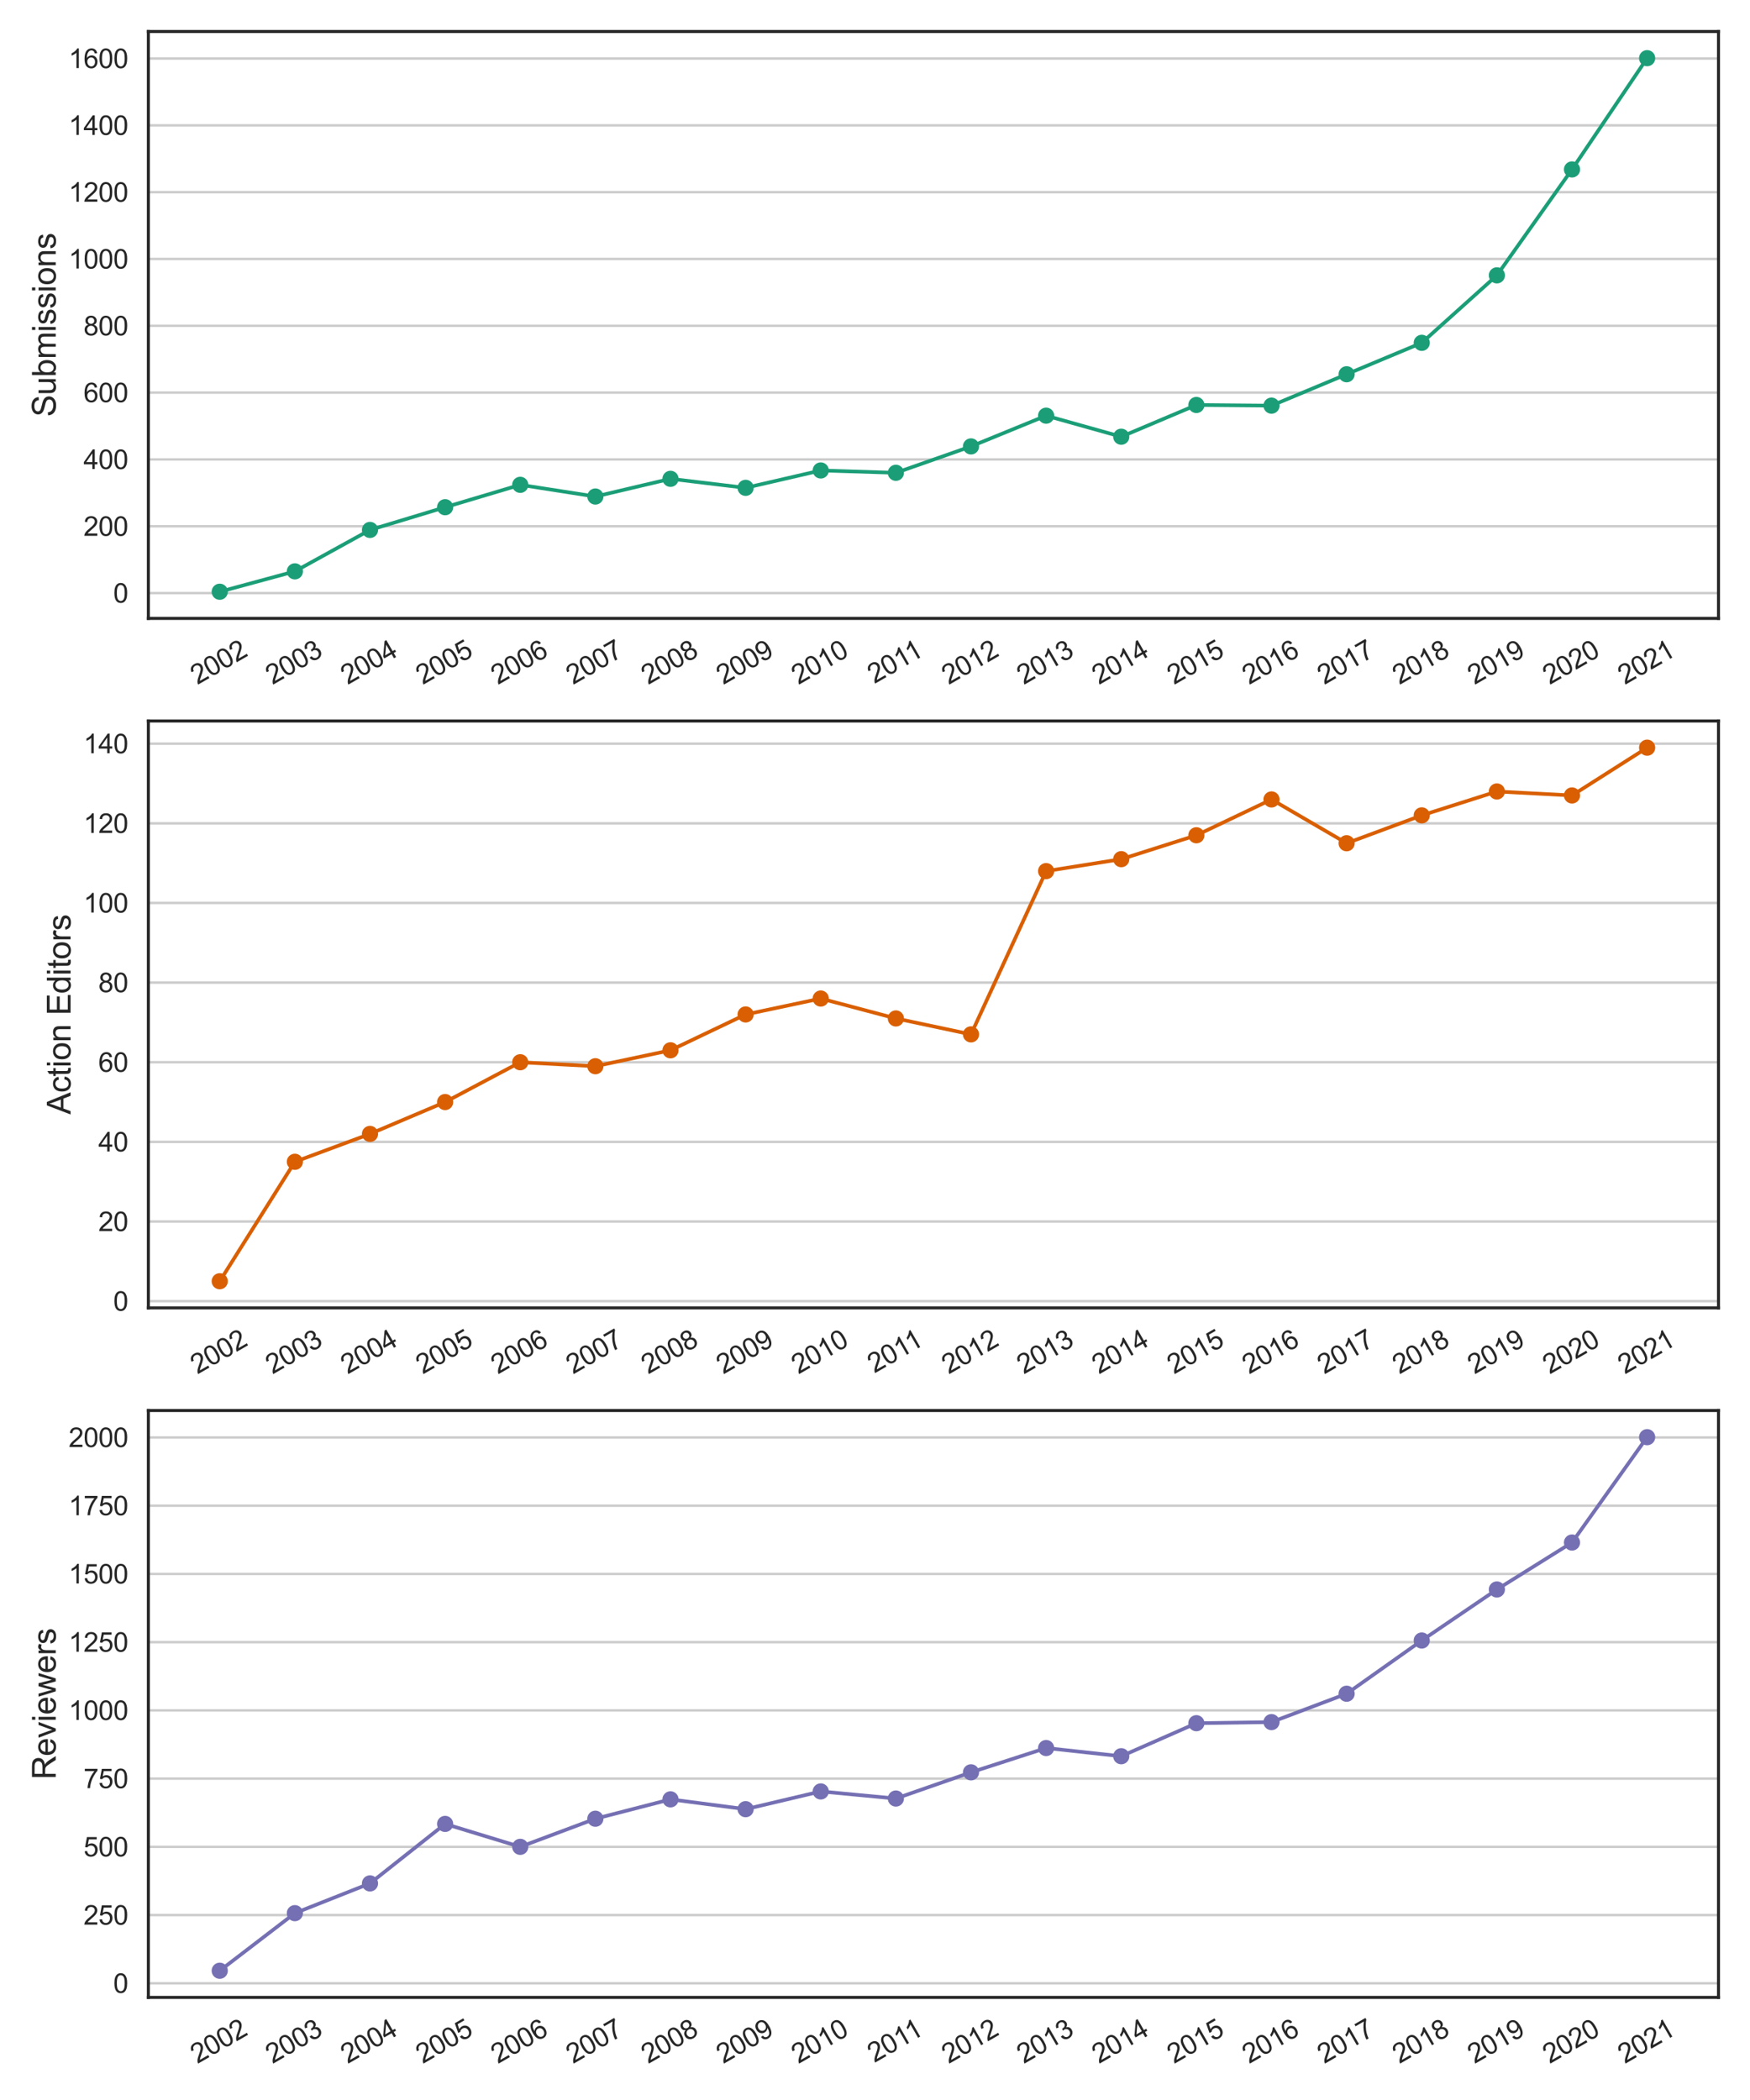 <?xml version="1.0" encoding="utf-8" standalone="no"?>
<!DOCTYPE svg PUBLIC "-//W3C//DTD SVG 1.1//EN"
  "http://www.w3.org/Graphics/SVG/1.1/DTD/svg11.dtd">
<svg height="1296pt" version="1.1" viewBox="0 0 1080 1296" width="1080pt" xmlns="http://www.w3.org/2000/svg" xmlns:xlink="http://www.w3.org/1999/xlink">
 <defs>
  <style type="text/css">*{stroke-linecap:butt;stroke-linejoin:round;}</style>
 </defs>
 <g id="figure_1">
  <g id="patch_1">
   <path d="M 0 1296 
L 1080 1296 
L 1080 0 
L 0 0 
z
" style="fill:#ffffff;"/>
  </g>
  <g id="axes_1">
   <g id="patch_2">
    <path d="M 91.565 381.655 
L 1060.56 381.655 
L 1060.56 19.44 
L 91.565 19.44 
z
" style="fill:#ffffff;"/>
   </g>
   <g id="matplotlib.axis_1">
    <g id="xtick_1">
     <g id="text_1">
      <!-- 2002 -->
      <g style="fill:#262626;" transform="translate(121.85 422.734)rotate(-30)scale(0.165 -0.165)">
       <defs>
        <path d="M 3222 541 
L 3222 0 
L 194 0 
Q 188 203 259 391 
Q 375 700 629 1000 
Q 884 1300 1366 1694 
Q 2113 2306 2375 2664 
Q 2638 3022 2638 3341 
Q 2638 3675 2398 3904 
Q 2159 4134 1775 4134 
Q 1369 4134 1125 3890 
Q 881 3647 878 3216 
L 300 3275 
Q 359 3922 746 4261 
Q 1134 4600 1788 4600 
Q 2447 4600 2831 4234 
Q 3216 3869 3216 3328 
Q 3216 3053 3103 2787 
Q 2991 2522 2730 2228 
Q 2469 1934 1863 1422 
Q 1356 997 1212 845 
Q 1069 694 975 541 
L 3222 541 
z
" id="ArialMT-32" transform="scale(0.016)"/>
        <path d="M 266 2259 
Q 266 3072 433 3567 
Q 600 4063 929 4331 
Q 1259 4600 1759 4600 
Q 2128 4600 2406 4451 
Q 2684 4303 2865 4023 
Q 3047 3744 3150 3342 
Q 3253 2941 3253 2259 
Q 3253 1453 3087 958 
Q 2922 463 2592 192 
Q 2263 -78 1759 -78 
Q 1097 -78 719 397 
Q 266 969 266 2259 
z
M 844 2259 
Q 844 1131 1108 757 
Q 1372 384 1759 384 
Q 2147 384 2411 759 
Q 2675 1134 2675 2259 
Q 2675 3391 2411 3762 
Q 2147 4134 1753 4134 
Q 1366 4134 1134 3806 
Q 844 3388 844 2259 
z
" id="ArialMT-30" transform="scale(0.016)"/>
       </defs>
       <use xlink:href="#ArialMT-32"/>
       <use x="55.615" xlink:href="#ArialMT-30"/>
       <use x="111.23" xlink:href="#ArialMT-30"/>
       <use x="166.846" xlink:href="#ArialMT-32"/>
      </g>
     </g>
    </g>
    <g id="xtick_2">
     <g id="text_2">
      <!-- 2003 -->
      <g style="fill:#262626;" transform="translate(168.214 422.734)rotate(-30)scale(0.165 -0.165)">
       <defs>
        <path d="M 269 1209 
L 831 1284 
Q 928 806 1161 595 
Q 1394 384 1728 384 
Q 2125 384 2398 659 
Q 2672 934 2672 1341 
Q 2672 1728 2419 1979 
Q 2166 2231 1775 2231 
Q 1616 2231 1378 2169 
L 1441 2663 
Q 1497 2656 1531 2656 
Q 1891 2656 2178 2843 
Q 2466 3031 2466 3422 
Q 2466 3731 2256 3934 
Q 2047 4138 1716 4138 
Q 1388 4138 1169 3931 
Q 950 3725 888 3313 
L 325 3413 
Q 428 3978 793 4289 
Q 1159 4600 1703 4600 
Q 2078 4600 2393 4439 
Q 2709 4278 2876 4000 
Q 3044 3722 3044 3409 
Q 3044 3113 2884 2869 
Q 2725 2625 2413 2481 
Q 2819 2388 3044 2092 
Q 3269 1797 3269 1353 
Q 3269 753 2831 336 
Q 2394 -81 1725 -81 
Q 1122 -81 723 278 
Q 325 638 269 1209 
z
" id="ArialMT-33" transform="scale(0.016)"/>
       </defs>
       <use xlink:href="#ArialMT-32"/>
       <use x="55.615" xlink:href="#ArialMT-30"/>
       <use x="111.23" xlink:href="#ArialMT-30"/>
       <use x="166.846" xlink:href="#ArialMT-33"/>
      </g>
     </g>
    </g>
    <g id="xtick_3">
     <g id="text_3">
      <!-- 2004 -->
      <g style="fill:#262626;" transform="translate(214.577 422.734)rotate(-30)scale(0.165 -0.165)">
       <defs>
        <path d="M 2069 0 
L 2069 1097 
L 81 1097 
L 81 1613 
L 2172 4581 
L 2631 4581 
L 2631 1613 
L 3250 1613 
L 3250 1097 
L 2631 1097 
L 2631 0 
L 2069 0 
z
M 2069 1613 
L 2069 3678 
L 634 1613 
L 2069 1613 
z
" id="ArialMT-34" transform="scale(0.016)"/>
       </defs>
       <use xlink:href="#ArialMT-32"/>
       <use x="55.615" xlink:href="#ArialMT-30"/>
       <use x="111.23" xlink:href="#ArialMT-30"/>
       <use x="166.846" xlink:href="#ArialMT-34"/>
      </g>
     </g>
    </g>
    <g id="xtick_4">
     <g id="text_4">
      <!-- 2005 -->
      <g style="fill:#262626;" transform="translate(260.941 422.734)rotate(-30)scale(0.165 -0.165)">
       <defs>
        <path d="M 266 1200 
L 856 1250 
Q 922 819 1161 601 
Q 1400 384 1738 384 
Q 2144 384 2425 690 
Q 2706 997 2706 1503 
Q 2706 1984 2436 2262 
Q 2166 2541 1728 2541 
Q 1456 2541 1237 2417 
Q 1019 2294 894 2097 
L 366 2166 
L 809 4519 
L 3088 4519 
L 3088 3981 
L 1259 3981 
L 1013 2750 
Q 1425 3038 1878 3038 
Q 2478 3038 2890 2622 
Q 3303 2206 3303 1553 
Q 3303 931 2941 478 
Q 2500 -78 1738 -78 
Q 1113 -78 717 272 
Q 322 622 266 1200 
z
" id="ArialMT-35" transform="scale(0.016)"/>
       </defs>
       <use xlink:href="#ArialMT-32"/>
       <use x="55.615" xlink:href="#ArialMT-30"/>
       <use x="111.23" xlink:href="#ArialMT-30"/>
       <use x="166.846" xlink:href="#ArialMT-35"/>
      </g>
     </g>
    </g>
    <g id="xtick_5">
     <g id="text_5">
      <!-- 2006 -->
      <g style="fill:#262626;" transform="translate(307.304 422.734)rotate(-30)scale(0.165 -0.165)">
       <defs>
        <path d="M 3184 3459 
L 2625 3416 
Q 2550 3747 2413 3897 
Q 2184 4138 1850 4138 
Q 1581 4138 1378 3988 
Q 1113 3794 959 3422 
Q 806 3050 800 2363 
Q 1003 2672 1297 2822 
Q 1591 2972 1913 2972 
Q 2475 2972 2870 2558 
Q 3266 2144 3266 1488 
Q 3266 1056 3080 686 
Q 2894 316 2569 119 
Q 2244 -78 1831 -78 
Q 1128 -78 684 439 
Q 241 956 241 2144 
Q 241 3472 731 4075 
Q 1159 4600 1884 4600 
Q 2425 4600 2770 4297 
Q 3116 3994 3184 3459 
z
M 888 1484 
Q 888 1194 1011 928 
Q 1134 663 1356 523 
Q 1578 384 1822 384 
Q 2178 384 2434 671 
Q 2691 959 2691 1453 
Q 2691 1928 2437 2201 
Q 2184 2475 1800 2475 
Q 1419 2475 1153 2201 
Q 888 1928 888 1484 
z
" id="ArialMT-36" transform="scale(0.016)"/>
       </defs>
       <use xlink:href="#ArialMT-32"/>
       <use x="55.615" xlink:href="#ArialMT-30"/>
       <use x="111.23" xlink:href="#ArialMT-30"/>
       <use x="166.846" xlink:href="#ArialMT-36"/>
      </g>
     </g>
    </g>
    <g id="xtick_6">
     <g id="text_6">
      <!-- 2007 -->
      <g style="fill:#262626;" transform="translate(353.667 422.734)rotate(-30)scale(0.165 -0.165)">
       <defs>
        <path d="M 303 3981 
L 303 4522 
L 3269 4522 
L 3269 4084 
Q 2831 3619 2401 2847 
Q 1972 2075 1738 1259 
Q 1569 684 1522 0 
L 944 0 
Q 953 541 1156 1306 
Q 1359 2072 1739 2783 
Q 2119 3494 2547 3981 
L 303 3981 
z
" id="ArialMT-37" transform="scale(0.016)"/>
       </defs>
       <use xlink:href="#ArialMT-32"/>
       <use x="55.615" xlink:href="#ArialMT-30"/>
       <use x="111.23" xlink:href="#ArialMT-30"/>
       <use x="166.846" xlink:href="#ArialMT-37"/>
      </g>
     </g>
    </g>
    <g id="xtick_7">
     <g id="text_7">
      <!-- 2008 -->
      <g style="fill:#262626;" transform="translate(400.031 422.734)rotate(-30)scale(0.165 -0.165)">
       <defs>
        <path d="M 1131 2484 
Q 781 2613 612 2850 
Q 444 3088 444 3419 
Q 444 3919 803 4259 
Q 1163 4600 1759 4600 
Q 2359 4600 2725 4251 
Q 3091 3903 3091 3403 
Q 3091 3084 2923 2848 
Q 2756 2613 2416 2484 
Q 2838 2347 3058 2040 
Q 3278 1734 3278 1309 
Q 3278 722 2862 322 
Q 2447 -78 1769 -78 
Q 1091 -78 675 323 
Q 259 725 259 1325 
Q 259 1772 486 2073 
Q 713 2375 1131 2484 
z
M 1019 3438 
Q 1019 3113 1228 2906 
Q 1438 2700 1772 2700 
Q 2097 2700 2305 2904 
Q 2513 3109 2513 3406 
Q 2513 3716 2298 3927 
Q 2084 4138 1766 4138 
Q 1444 4138 1231 3931 
Q 1019 3725 1019 3438 
z
M 838 1322 
Q 838 1081 952 856 
Q 1066 631 1291 507 
Q 1516 384 1775 384 
Q 2178 384 2440 643 
Q 2703 903 2703 1303 
Q 2703 1709 2433 1975 
Q 2163 2241 1756 2241 
Q 1359 2241 1098 1978 
Q 838 1716 838 1322 
z
" id="ArialMT-38" transform="scale(0.016)"/>
       </defs>
       <use xlink:href="#ArialMT-32"/>
       <use x="55.615" xlink:href="#ArialMT-30"/>
       <use x="111.23" xlink:href="#ArialMT-30"/>
       <use x="166.846" xlink:href="#ArialMT-38"/>
      </g>
     </g>
    </g>
    <g id="xtick_8">
     <g id="text_8">
      <!-- 2009 -->
      <g style="fill:#262626;" transform="translate(446.394 422.734)rotate(-30)scale(0.165 -0.165)">
       <defs>
        <path d="M 350 1059 
L 891 1109 
Q 959 728 1153 556 
Q 1347 384 1650 384 
Q 1909 384 2104 503 
Q 2300 622 2425 820 
Q 2550 1019 2634 1356 
Q 2719 1694 2719 2044 
Q 2719 2081 2716 2156 
Q 2547 1888 2255 1720 
Q 1963 1553 1622 1553 
Q 1053 1553 659 1965 
Q 266 2378 266 3053 
Q 266 3750 677 4175 
Q 1088 4600 1706 4600 
Q 2153 4600 2523 4359 
Q 2894 4119 3086 3673 
Q 3278 3228 3278 2384 
Q 3278 1506 3087 986 
Q 2897 466 2520 194 
Q 2144 -78 1638 -78 
Q 1100 -78 759 220 
Q 419 519 350 1059 
z
M 2653 3081 
Q 2653 3566 2395 3850 
Q 2138 4134 1775 4134 
Q 1400 4134 1122 3828 
Q 844 3522 844 3034 
Q 844 2597 1108 2323 
Q 1372 2050 1759 2050 
Q 2150 2050 2401 2323 
Q 2653 2597 2653 3081 
z
" id="ArialMT-39" transform="scale(0.016)"/>
       </defs>
       <use xlink:href="#ArialMT-32"/>
       <use x="55.615" xlink:href="#ArialMT-30"/>
       <use x="111.23" xlink:href="#ArialMT-30"/>
       <use x="166.846" xlink:href="#ArialMT-39"/>
      </g>
     </g>
    </g>
    <g id="xtick_9">
     <g id="text_9">
      <!-- 2010 -->
      <g style="fill:#262626;" transform="translate(492.758 422.734)rotate(-30)scale(0.165 -0.165)">
       <defs>
        <path d="M 2384 0 
L 1822 0 
L 1822 3584 
Q 1619 3391 1289 3197 
Q 959 3003 697 2906 
L 697 3450 
Q 1169 3672 1522 3987 
Q 1875 4303 2022 4600 
L 2384 4600 
L 2384 0 
z
" id="ArialMT-31" transform="scale(0.016)"/>
       </defs>
       <use xlink:href="#ArialMT-32"/>
       <use x="55.615" xlink:href="#ArialMT-30"/>
       <use x="111.23" xlink:href="#ArialMT-31"/>
       <use x="166.846" xlink:href="#ArialMT-30"/>
      </g>
     </g>
    </g>
    <g id="xtick_10">
     <g id="text_10">
      <!-- 2011 -->
      <g style="fill:#262626;" transform="translate(539.648 422.125)rotate(-30)scale(0.165 -0.165)">
       <use xlink:href="#ArialMT-32"/>
       <use x="55.615" xlink:href="#ArialMT-30"/>
       <use x="111.23" xlink:href="#ArialMT-31"/>
       <use x="159.471" xlink:href="#ArialMT-31"/>
      </g>
     </g>
    </g>
    <g id="xtick_11">
     <g id="text_11">
      <!-- 2012 -->
      <g style="fill:#262626;" transform="translate(585.484 422.734)rotate(-30)scale(0.165 -0.165)">
       <use xlink:href="#ArialMT-32"/>
       <use x="55.615" xlink:href="#ArialMT-30"/>
       <use x="111.23" xlink:href="#ArialMT-31"/>
       <use x="166.846" xlink:href="#ArialMT-32"/>
      </g>
     </g>
    </g>
    <g id="xtick_12">
     <g id="text_12">
      <!-- 2013 -->
      <g style="fill:#262626;" transform="translate(631.848 422.734)rotate(-30)scale(0.165 -0.165)">
       <use xlink:href="#ArialMT-32"/>
       <use x="55.615" xlink:href="#ArialMT-30"/>
       <use x="111.23" xlink:href="#ArialMT-31"/>
       <use x="166.846" xlink:href="#ArialMT-33"/>
      </g>
     </g>
    </g>
    <g id="xtick_13">
     <g id="text_13">
      <!-- 2014 -->
      <g style="fill:#262626;" transform="translate(678.211 422.734)rotate(-30)scale(0.165 -0.165)">
       <use xlink:href="#ArialMT-32"/>
       <use x="55.615" xlink:href="#ArialMT-30"/>
       <use x="111.23" xlink:href="#ArialMT-31"/>
       <use x="166.846" xlink:href="#ArialMT-34"/>
      </g>
     </g>
    </g>
    <g id="xtick_14">
     <g id="text_14">
      <!-- 2015 -->
      <g style="fill:#262626;" transform="translate(724.575 422.734)rotate(-30)scale(0.165 -0.165)">
       <use xlink:href="#ArialMT-32"/>
       <use x="55.615" xlink:href="#ArialMT-30"/>
       <use x="111.23" xlink:href="#ArialMT-31"/>
       <use x="166.846" xlink:href="#ArialMT-35"/>
      </g>
     </g>
    </g>
    <g id="xtick_15">
     <g id="text_15">
      <!-- 2016 -->
      <g style="fill:#262626;" transform="translate(770.938 422.734)rotate(-30)scale(0.165 -0.165)">
       <use xlink:href="#ArialMT-32"/>
       <use x="55.615" xlink:href="#ArialMT-30"/>
       <use x="111.23" xlink:href="#ArialMT-31"/>
       <use x="166.846" xlink:href="#ArialMT-36"/>
      </g>
     </g>
    </g>
    <g id="xtick_16">
     <g id="text_16">
      <!-- 2017 -->
      <g style="fill:#262626;" transform="translate(817.301 422.734)rotate(-30)scale(0.165 -0.165)">
       <use xlink:href="#ArialMT-32"/>
       <use x="55.615" xlink:href="#ArialMT-30"/>
       <use x="111.23" xlink:href="#ArialMT-31"/>
       <use x="166.846" xlink:href="#ArialMT-37"/>
      </g>
     </g>
    </g>
    <g id="xtick_17">
     <g id="text_17">
      <!-- 2018 -->
      <g style="fill:#262626;" transform="translate(863.665 422.734)rotate(-30)scale(0.165 -0.165)">
       <use xlink:href="#ArialMT-32"/>
       <use x="55.615" xlink:href="#ArialMT-30"/>
       <use x="111.23" xlink:href="#ArialMT-31"/>
       <use x="166.846" xlink:href="#ArialMT-38"/>
      </g>
     </g>
    </g>
    <g id="xtick_18">
     <g id="text_18">
      <!-- 2019 -->
      <g style="fill:#262626;" transform="translate(910.028 422.734)rotate(-30)scale(0.165 -0.165)">
       <use xlink:href="#ArialMT-32"/>
       <use x="55.615" xlink:href="#ArialMT-30"/>
       <use x="111.23" xlink:href="#ArialMT-31"/>
       <use x="166.846" xlink:href="#ArialMT-39"/>
      </g>
     </g>
    </g>
    <g id="xtick_19">
     <g id="text_19">
      <!-- 2020 -->
      <g style="fill:#262626;" transform="translate(956.392 422.734)rotate(-30)scale(0.165 -0.165)">
       <use xlink:href="#ArialMT-32"/>
       <use x="55.615" xlink:href="#ArialMT-30"/>
       <use x="111.23" xlink:href="#ArialMT-32"/>
       <use x="166.846" xlink:href="#ArialMT-30"/>
      </g>
     </g>
    </g>
    <g id="xtick_20">
     <g id="text_20">
      <!-- 2021 -->
      <g style="fill:#262626;" transform="translate(1002.755 422.734)rotate(-30)scale(0.165 -0.165)">
       <use xlink:href="#ArialMT-32"/>
       <use x="55.615" xlink:href="#ArialMT-30"/>
       <use x="111.23" xlink:href="#ArialMT-32"/>
       <use x="166.846" xlink:href="#ArialMT-31"/>
      </g>
     </g>
    </g>
   </g>
   <g id="matplotlib.axis_2">
    <g id="ytick_1">
     <g id="line2d_1">
      <path clip-path="url(#pe7fa701cdb)" d="M 91.565 366.015 
L 1060.56 366.015 
" style="fill:none;stroke:#cccccc;stroke-linecap:round;stroke-width:1.5;"/>
     </g>
     <g id="text_21">
      <!-- 0 -->
      <g style="fill:#262626;" transform="translate(69.889 371.92)scale(0.165 -0.165)">
       <use xlink:href="#ArialMT-30"/>
      </g>
     </g>
    </g>
    <g id="ytick_2">
     <g id="line2d_2">
      <path clip-path="url(#pe7fa701cdb)" d="M 91.565 324.777 
L 1060.56 324.777 
" style="fill:none;stroke:#cccccc;stroke-linecap:round;stroke-width:1.5;"/>
     </g>
     <g id="text_22">
      <!-- 200 -->
      <g style="fill:#262626;" transform="translate(51.538 330.682)scale(0.165 -0.165)">
       <use xlink:href="#ArialMT-32"/>
       <use x="55.615" xlink:href="#ArialMT-30"/>
       <use x="111.23" xlink:href="#ArialMT-30"/>
      </g>
     </g>
    </g>
    <g id="ytick_3">
     <g id="line2d_3">
      <path clip-path="url(#pe7fa701cdb)" d="M 91.565 283.539 
L 1060.56 283.539 
" style="fill:none;stroke:#cccccc;stroke-linecap:round;stroke-width:1.5;"/>
     </g>
     <g id="text_23">
      <!-- 400 -->
      <g style="fill:#262626;" transform="translate(51.538 289.444)scale(0.165 -0.165)">
       <use xlink:href="#ArialMT-34"/>
       <use x="55.615" xlink:href="#ArialMT-30"/>
       <use x="111.23" xlink:href="#ArialMT-30"/>
      </g>
     </g>
    </g>
    <g id="ytick_4">
     <g id="line2d_4">
      <path clip-path="url(#pe7fa701cdb)" d="M 91.565 242.301 
L 1060.56 242.301 
" style="fill:none;stroke:#cccccc;stroke-linecap:round;stroke-width:1.5;"/>
     </g>
     <g id="text_24">
      <!-- 600 -->
      <g style="fill:#262626;" transform="translate(51.538 248.206)scale(0.165 -0.165)">
       <use xlink:href="#ArialMT-36"/>
       <use x="55.615" xlink:href="#ArialMT-30"/>
       <use x="111.23" xlink:href="#ArialMT-30"/>
      </g>
     </g>
    </g>
    <g id="ytick_5">
     <g id="line2d_5">
      <path clip-path="url(#pe7fa701cdb)" d="M 91.565 201.063 
L 1060.56 201.063 
" style="fill:none;stroke:#cccccc;stroke-linecap:round;stroke-width:1.5;"/>
     </g>
     <g id="text_25">
      <!-- 800 -->
      <g style="fill:#262626;" transform="translate(51.538 206.968)scale(0.165 -0.165)">
       <use xlink:href="#ArialMT-38"/>
       <use x="55.615" xlink:href="#ArialMT-30"/>
       <use x="111.23" xlink:href="#ArialMT-30"/>
      </g>
     </g>
    </g>
    <g id="ytick_6">
     <g id="line2d_6">
      <path clip-path="url(#pe7fa701cdb)" d="M 91.565 159.825 
L 1060.56 159.825 
" style="fill:none;stroke:#cccccc;stroke-linecap:round;stroke-width:1.5;"/>
     </g>
     <g id="text_26">
      <!-- 1000 -->
      <g style="fill:#262626;" transform="translate(42.363 165.73)scale(0.165 -0.165)">
       <use xlink:href="#ArialMT-31"/>
       <use x="55.615" xlink:href="#ArialMT-30"/>
       <use x="111.23" xlink:href="#ArialMT-30"/>
       <use x="166.846" xlink:href="#ArialMT-30"/>
      </g>
     </g>
    </g>
    <g id="ytick_7">
     <g id="line2d_7">
      <path clip-path="url(#pe7fa701cdb)" d="M 91.565 118.587 
L 1060.56 118.587 
" style="fill:none;stroke:#cccccc;stroke-linecap:round;stroke-width:1.5;"/>
     </g>
     <g id="text_27">
      <!-- 1200 -->
      <g style="fill:#262626;" transform="translate(42.363 124.492)scale(0.165 -0.165)">
       <use xlink:href="#ArialMT-31"/>
       <use x="55.615" xlink:href="#ArialMT-32"/>
       <use x="111.23" xlink:href="#ArialMT-30"/>
       <use x="166.846" xlink:href="#ArialMT-30"/>
      </g>
     </g>
    </g>
    <g id="ytick_8">
     <g id="line2d_8">
      <path clip-path="url(#pe7fa701cdb)" d="M 91.565 77.349 
L 1060.56 77.349 
" style="fill:none;stroke:#cccccc;stroke-linecap:round;stroke-width:1.5;"/>
     </g>
     <g id="text_28">
      <!-- 1400 -->
      <g style="fill:#262626;" transform="translate(42.363 83.254)scale(0.165 -0.165)">
       <use xlink:href="#ArialMT-31"/>
       <use x="55.615" xlink:href="#ArialMT-34"/>
       <use x="111.23" xlink:href="#ArialMT-30"/>
       <use x="166.846" xlink:href="#ArialMT-30"/>
      </g>
     </g>
    </g>
    <g id="ytick_9">
     <g id="line2d_9">
      <path clip-path="url(#pe7fa701cdb)" d="M 91.565 36.11 
L 1060.56 36.11 
" style="fill:none;stroke:#cccccc;stroke-linecap:round;stroke-width:1.5;"/>
     </g>
     <g id="text_29">
      <!-- 1600 -->
      <g style="fill:#262626;" transform="translate(42.363 42.016)scale(0.165 -0.165)">
       <use xlink:href="#ArialMT-31"/>
       <use x="55.615" xlink:href="#ArialMT-36"/>
       <use x="111.23" xlink:href="#ArialMT-30"/>
       <use x="166.846" xlink:href="#ArialMT-30"/>
      </g>
     </g>
    </g>
    <g id="text_30">
     <!-- Submissions -->
     <g style="fill:#262626;" transform="translate(34.388 257.235)rotate(-90)scale(0.2 -0.2)">
      <defs>
       <path d="M 288 1472 
L 859 1522 
Q 900 1178 1048 958 
Q 1197 738 1509 602 
Q 1822 466 2213 466 
Q 2559 466 2825 569 
Q 3091 672 3220 851 
Q 3350 1031 3350 1244 
Q 3350 1459 3225 1620 
Q 3100 1781 2813 1891 
Q 2628 1963 1997 2114 
Q 1366 2266 1113 2400 
Q 784 2572 623 2826 
Q 463 3081 463 3397 
Q 463 3744 659 4045 
Q 856 4347 1234 4503 
Q 1613 4659 2075 4659 
Q 2584 4659 2973 4495 
Q 3363 4331 3572 4012 
Q 3781 3694 3797 3291 
L 3216 3247 
Q 3169 3681 2898 3903 
Q 2628 4125 2100 4125 
Q 1550 4125 1298 3923 
Q 1047 3722 1047 3438 
Q 1047 3191 1225 3031 
Q 1400 2872 2139 2705 
Q 2878 2538 3153 2413 
Q 3553 2228 3743 1945 
Q 3934 1663 3934 1294 
Q 3934 928 3725 604 
Q 3516 281 3123 101 
Q 2731 -78 2241 -78 
Q 1619 -78 1198 103 
Q 778 284 539 648 
Q 300 1013 288 1472 
z
" id="ArialMT-53" transform="scale(0.016)"/>
       <path d="M 2597 0 
L 2597 488 
Q 2209 -75 1544 -75 
Q 1250 -75 995 37 
Q 741 150 617 320 
Q 494 491 444 738 
Q 409 903 409 1263 
L 409 3319 
L 972 3319 
L 972 1478 
Q 972 1038 1006 884 
Q 1059 663 1231 536 
Q 1403 409 1656 409 
Q 1909 409 2131 539 
Q 2353 669 2445 892 
Q 2538 1116 2538 1541 
L 2538 3319 
L 3100 3319 
L 3100 0 
L 2597 0 
z
" id="ArialMT-75" transform="scale(0.016)"/>
       <path d="M 941 0 
L 419 0 
L 419 4581 
L 981 4581 
L 981 2947 
Q 1338 3394 1891 3394 
Q 2197 3394 2470 3270 
Q 2744 3147 2920 2923 
Q 3097 2700 3197 2384 
Q 3297 2069 3297 1709 
Q 3297 856 2875 390 
Q 2453 -75 1863 -75 
Q 1275 -75 941 416 
L 941 0 
z
M 934 1684 
Q 934 1088 1097 822 
Q 1363 388 1816 388 
Q 2184 388 2453 708 
Q 2722 1028 2722 1663 
Q 2722 2313 2464 2622 
Q 2206 2931 1841 2931 
Q 1472 2931 1203 2611 
Q 934 2291 934 1684 
z
" id="ArialMT-62" transform="scale(0.016)"/>
       <path d="M 422 0 
L 422 3319 
L 925 3319 
L 925 2853 
Q 1081 3097 1340 3245 
Q 1600 3394 1931 3394 
Q 2300 3394 2536 3241 
Q 2772 3088 2869 2813 
Q 3263 3394 3894 3394 
Q 4388 3394 4653 3120 
Q 4919 2847 4919 2278 
L 4919 0 
L 4359 0 
L 4359 2091 
Q 4359 2428 4304 2576 
Q 4250 2725 4106 2815 
Q 3963 2906 3769 2906 
Q 3419 2906 3187 2673 
Q 2956 2441 2956 1928 
L 2956 0 
L 2394 0 
L 2394 2156 
Q 2394 2531 2256 2718 
Q 2119 2906 1806 2906 
Q 1569 2906 1367 2781 
Q 1166 2656 1075 2415 
Q 984 2175 984 1722 
L 984 0 
L 422 0 
z
" id="ArialMT-6d" transform="scale(0.016)"/>
       <path d="M 425 3934 
L 425 4581 
L 988 4581 
L 988 3934 
L 425 3934 
z
M 425 0 
L 425 3319 
L 988 3319 
L 988 0 
L 425 0 
z
" id="ArialMT-69" transform="scale(0.016)"/>
       <path d="M 197 991 
L 753 1078 
Q 800 744 1014 566 
Q 1228 388 1613 388 
Q 2000 388 2187 545 
Q 2375 703 2375 916 
Q 2375 1106 2209 1216 
Q 2094 1291 1634 1406 
Q 1016 1563 777 1677 
Q 538 1791 414 1992 
Q 291 2194 291 2438 
Q 291 2659 392 2848 
Q 494 3038 669 3163 
Q 800 3259 1026 3326 
Q 1253 3394 1513 3394 
Q 1903 3394 2198 3281 
Q 2494 3169 2634 2976 
Q 2775 2784 2828 2463 
L 2278 2388 
Q 2241 2644 2061 2787 
Q 1881 2931 1553 2931 
Q 1166 2931 1000 2803 
Q 834 2675 834 2503 
Q 834 2394 903 2306 
Q 972 2216 1119 2156 
Q 1203 2125 1616 2013 
Q 2213 1853 2448 1751 
Q 2684 1650 2818 1456 
Q 2953 1263 2953 975 
Q 2953 694 2789 445 
Q 2625 197 2315 61 
Q 2006 -75 1616 -75 
Q 969 -75 630 194 
Q 291 463 197 991 
z
" id="ArialMT-73" transform="scale(0.016)"/>
       <path d="M 213 1659 
Q 213 2581 725 3025 
Q 1153 3394 1769 3394 
Q 2453 3394 2887 2945 
Q 3322 2497 3322 1706 
Q 3322 1066 3130 698 
Q 2938 331 2570 128 
Q 2203 -75 1769 -75 
Q 1072 -75 642 372 
Q 213 819 213 1659 
z
M 791 1659 
Q 791 1022 1069 705 
Q 1347 388 1769 388 
Q 2188 388 2466 706 
Q 2744 1025 2744 1678 
Q 2744 2294 2464 2611 
Q 2184 2928 1769 2928 
Q 1347 2928 1069 2612 
Q 791 2297 791 1659 
z
" id="ArialMT-6f" transform="scale(0.016)"/>
       <path d="M 422 0 
L 422 3319 
L 928 3319 
L 928 2847 
Q 1294 3394 1984 3394 
Q 2284 3394 2536 3286 
Q 2788 3178 2913 3003 
Q 3038 2828 3088 2588 
Q 3119 2431 3119 2041 
L 3119 0 
L 2556 0 
L 2556 2019 
Q 2556 2363 2490 2533 
Q 2425 2703 2258 2804 
Q 2091 2906 1866 2906 
Q 1506 2906 1245 2678 
Q 984 2450 984 1813 
L 984 0 
L 422 0 
z
" id="ArialMT-6e" transform="scale(0.016)"/>
      </defs>
      <use xlink:href="#ArialMT-53"/>
      <use x="66.699" xlink:href="#ArialMT-75"/>
      <use x="122.314" xlink:href="#ArialMT-62"/>
      <use x="177.93" xlink:href="#ArialMT-6d"/>
      <use x="261.23" xlink:href="#ArialMT-69"/>
      <use x="283.447" xlink:href="#ArialMT-73"/>
      <use x="333.447" xlink:href="#ArialMT-73"/>
      <use x="383.447" xlink:href="#ArialMT-69"/>
      <use x="405.664" xlink:href="#ArialMT-6f"/>
      <use x="461.279" xlink:href="#ArialMT-6e"/>
      <use x="516.895" xlink:href="#ArialMT-73"/>
     </g>
    </g>
   </g>
   <g id="line2d_10">
    <path clip-path="url(#pe7fa701cdb)" d="M 135.61 365.19 
L 181.974 352.613 
L 228.337 327.045 
L 274.7 313.024 
L 321.064 299.209 
L 367.427 306.426 
L 413.791 295.498 
L 460.154 301.065 
L 506.517 290.343 
L 552.881 291.787 
L 599.244 275.498 
L 645.608 256.528 
L 691.971 269.518 
L 738.334 249.93 
L 784.698 250.342 
L 831.061 230.96 
L 877.425 211.578 
L 923.788 169.928 
L 970.151 104.566 
L 1016.515 35.904 
" style="fill:none;stroke:#1b9e77;stroke-linecap:round;stroke-width:2.25;"/>
    <defs>
     <path d="M 0 4.5 
C 1.193 4.5 2.338 4.026 3.182 3.182 
C 4.026 2.338 4.5 1.193 4.5 0 
C 4.5 -1.193 4.026 -2.338 3.182 -3.182 
C 2.338 -4.026 1.193 -4.5 0 -4.5 
C -1.193 -4.5 -2.338 -4.026 -3.182 -3.182 
C -4.026 -2.338 -4.5 -1.193 -4.5 0 
C -4.5 1.193 -4.026 2.338 -3.182 3.182 
C -2.338 4.026 -1.193 4.5 0 4.5 
z
" id="m7e5df9d318" style="stroke:#1b9e77;"/>
    </defs>
    <g clip-path="url(#pe7fa701cdb)">
     <use style="fill:#1b9e77;stroke:#1b9e77;" x="135.61" xlink:href="#m7e5df9d318" y="365.19"/>
     <use style="fill:#1b9e77;stroke:#1b9e77;" x="181.974" xlink:href="#m7e5df9d318" y="352.613"/>
     <use style="fill:#1b9e77;stroke:#1b9e77;" x="228.337" xlink:href="#m7e5df9d318" y="327.045"/>
     <use style="fill:#1b9e77;stroke:#1b9e77;" x="274.7" xlink:href="#m7e5df9d318" y="313.024"/>
     <use style="fill:#1b9e77;stroke:#1b9e77;" x="321.064" xlink:href="#m7e5df9d318" y="299.209"/>
     <use style="fill:#1b9e77;stroke:#1b9e77;" x="367.427" xlink:href="#m7e5df9d318" y="306.426"/>
     <use style="fill:#1b9e77;stroke:#1b9e77;" x="413.791" xlink:href="#m7e5df9d318" y="295.498"/>
     <use style="fill:#1b9e77;stroke:#1b9e77;" x="460.154" xlink:href="#m7e5df9d318" y="301.065"/>
     <use style="fill:#1b9e77;stroke:#1b9e77;" x="506.517" xlink:href="#m7e5df9d318" y="290.343"/>
     <use style="fill:#1b9e77;stroke:#1b9e77;" x="552.881" xlink:href="#m7e5df9d318" y="291.787"/>
     <use style="fill:#1b9e77;stroke:#1b9e77;" x="599.244" xlink:href="#m7e5df9d318" y="275.498"/>
     <use style="fill:#1b9e77;stroke:#1b9e77;" x="645.608" xlink:href="#m7e5df9d318" y="256.528"/>
     <use style="fill:#1b9e77;stroke:#1b9e77;" x="691.971" xlink:href="#m7e5df9d318" y="269.518"/>
     <use style="fill:#1b9e77;stroke:#1b9e77;" x="738.334" xlink:href="#m7e5df9d318" y="249.93"/>
     <use style="fill:#1b9e77;stroke:#1b9e77;" x="784.698" xlink:href="#m7e5df9d318" y="250.342"/>
     <use style="fill:#1b9e77;stroke:#1b9e77;" x="831.061" xlink:href="#m7e5df9d318" y="230.96"/>
     <use style="fill:#1b9e77;stroke:#1b9e77;" x="877.425" xlink:href="#m7e5df9d318" y="211.578"/>
     <use style="fill:#1b9e77;stroke:#1b9e77;" x="923.788" xlink:href="#m7e5df9d318" y="169.928"/>
     <use style="fill:#1b9e77;stroke:#1b9e77;" x="970.151" xlink:href="#m7e5df9d318" y="104.566"/>
     <use style="fill:#1b9e77;stroke:#1b9e77;" x="1016.515" xlink:href="#m7e5df9d318" y="35.904"/>
    </g>
   </g>
   <g id="patch_3">
    <path d="M 91.565 381.655 
L 91.565 19.44 
" style="fill:none;stroke:#262626;stroke-linecap:square;stroke-linejoin:miter;stroke-width:1.875;"/>
   </g>
   <g id="patch_4">
    <path d="M 1060.56 381.655 
L 1060.56 19.44 
" style="fill:none;stroke:#262626;stroke-linecap:square;stroke-linejoin:miter;stroke-width:1.875;"/>
   </g>
   <g id="patch_5">
    <path d="M 91.565 381.655 
L 1060.56 381.655 
" style="fill:none;stroke:#262626;stroke-linecap:square;stroke-linejoin:miter;stroke-width:1.875;"/>
   </g>
   <g id="patch_6">
    <path d="M 91.565 19.44 
L 1060.56 19.44 
" style="fill:none;stroke:#262626;stroke-linecap:square;stroke-linejoin:miter;stroke-width:1.875;"/>
   </g>
  </g>
  <g id="axes_2">
   <g id="patch_7">
    <path d="M 91.565 807.175 
L 1060.56 807.175 
L 1060.56 444.96 
L 91.565 444.96 
z
" style="fill:#ffffff;"/>
   </g>
   <g id="matplotlib.axis_3">
    <g id="xtick_21">
     <g id="text_31">
      <!-- 2002 -->
      <g style="fill:#262626;" transform="translate(121.85 848.254)rotate(-30)scale(0.165 -0.165)">
       <use xlink:href="#ArialMT-32"/>
       <use x="55.615" xlink:href="#ArialMT-30"/>
       <use x="111.23" xlink:href="#ArialMT-30"/>
       <use x="166.846" xlink:href="#ArialMT-32"/>
      </g>
     </g>
    </g>
    <g id="xtick_22">
     <g id="text_32">
      <!-- 2003 -->
      <g style="fill:#262626;" transform="translate(168.214 848.254)rotate(-30)scale(0.165 -0.165)">
       <use xlink:href="#ArialMT-32"/>
       <use x="55.615" xlink:href="#ArialMT-30"/>
       <use x="111.23" xlink:href="#ArialMT-30"/>
       <use x="166.846" xlink:href="#ArialMT-33"/>
      </g>
     </g>
    </g>
    <g id="xtick_23">
     <g id="text_33">
      <!-- 2004 -->
      <g style="fill:#262626;" transform="translate(214.577 848.254)rotate(-30)scale(0.165 -0.165)">
       <use xlink:href="#ArialMT-32"/>
       <use x="55.615" xlink:href="#ArialMT-30"/>
       <use x="111.23" xlink:href="#ArialMT-30"/>
       <use x="166.846" xlink:href="#ArialMT-34"/>
      </g>
     </g>
    </g>
    <g id="xtick_24">
     <g id="text_34">
      <!-- 2005 -->
      <g style="fill:#262626;" transform="translate(260.941 848.254)rotate(-30)scale(0.165 -0.165)">
       <use xlink:href="#ArialMT-32"/>
       <use x="55.615" xlink:href="#ArialMT-30"/>
       <use x="111.23" xlink:href="#ArialMT-30"/>
       <use x="166.846" xlink:href="#ArialMT-35"/>
      </g>
     </g>
    </g>
    <g id="xtick_25">
     <g id="text_35">
      <!-- 2006 -->
      <g style="fill:#262626;" transform="translate(307.304 848.254)rotate(-30)scale(0.165 -0.165)">
       <use xlink:href="#ArialMT-32"/>
       <use x="55.615" xlink:href="#ArialMT-30"/>
       <use x="111.23" xlink:href="#ArialMT-30"/>
       <use x="166.846" xlink:href="#ArialMT-36"/>
      </g>
     </g>
    </g>
    <g id="xtick_26">
     <g id="text_36">
      <!-- 2007 -->
      <g style="fill:#262626;" transform="translate(353.667 848.254)rotate(-30)scale(0.165 -0.165)">
       <use xlink:href="#ArialMT-32"/>
       <use x="55.615" xlink:href="#ArialMT-30"/>
       <use x="111.23" xlink:href="#ArialMT-30"/>
       <use x="166.846" xlink:href="#ArialMT-37"/>
      </g>
     </g>
    </g>
    <g id="xtick_27">
     <g id="text_37">
      <!-- 2008 -->
      <g style="fill:#262626;" transform="translate(400.031 848.254)rotate(-30)scale(0.165 -0.165)">
       <use xlink:href="#ArialMT-32"/>
       <use x="55.615" xlink:href="#ArialMT-30"/>
       <use x="111.23" xlink:href="#ArialMT-30"/>
       <use x="166.846" xlink:href="#ArialMT-38"/>
      </g>
     </g>
    </g>
    <g id="xtick_28">
     <g id="text_38">
      <!-- 2009 -->
      <g style="fill:#262626;" transform="translate(446.394 848.254)rotate(-30)scale(0.165 -0.165)">
       <use xlink:href="#ArialMT-32"/>
       <use x="55.615" xlink:href="#ArialMT-30"/>
       <use x="111.23" xlink:href="#ArialMT-30"/>
       <use x="166.846" xlink:href="#ArialMT-39"/>
      </g>
     </g>
    </g>
    <g id="xtick_29">
     <g id="text_39">
      <!-- 2010 -->
      <g style="fill:#262626;" transform="translate(492.758 848.254)rotate(-30)scale(0.165 -0.165)">
       <use xlink:href="#ArialMT-32"/>
       <use x="55.615" xlink:href="#ArialMT-30"/>
       <use x="111.23" xlink:href="#ArialMT-31"/>
       <use x="166.846" xlink:href="#ArialMT-30"/>
      </g>
     </g>
    </g>
    <g id="xtick_30">
     <g id="text_40">
      <!-- 2011 -->
      <g style="fill:#262626;" transform="translate(539.648 847.645)rotate(-30)scale(0.165 -0.165)">
       <use xlink:href="#ArialMT-32"/>
       <use x="55.615" xlink:href="#ArialMT-30"/>
       <use x="111.23" xlink:href="#ArialMT-31"/>
       <use x="159.471" xlink:href="#ArialMT-31"/>
      </g>
     </g>
    </g>
    <g id="xtick_31">
     <g id="text_41">
      <!-- 2012 -->
      <g style="fill:#262626;" transform="translate(585.484 848.254)rotate(-30)scale(0.165 -0.165)">
       <use xlink:href="#ArialMT-32"/>
       <use x="55.615" xlink:href="#ArialMT-30"/>
       <use x="111.23" xlink:href="#ArialMT-31"/>
       <use x="166.846" xlink:href="#ArialMT-32"/>
      </g>
     </g>
    </g>
    <g id="xtick_32">
     <g id="text_42">
      <!-- 2013 -->
      <g style="fill:#262626;" transform="translate(631.848 848.254)rotate(-30)scale(0.165 -0.165)">
       <use xlink:href="#ArialMT-32"/>
       <use x="55.615" xlink:href="#ArialMT-30"/>
       <use x="111.23" xlink:href="#ArialMT-31"/>
       <use x="166.846" xlink:href="#ArialMT-33"/>
      </g>
     </g>
    </g>
    <g id="xtick_33">
     <g id="text_43">
      <!-- 2014 -->
      <g style="fill:#262626;" transform="translate(678.211 848.254)rotate(-30)scale(0.165 -0.165)">
       <use xlink:href="#ArialMT-32"/>
       <use x="55.615" xlink:href="#ArialMT-30"/>
       <use x="111.23" xlink:href="#ArialMT-31"/>
       <use x="166.846" xlink:href="#ArialMT-34"/>
      </g>
     </g>
    </g>
    <g id="xtick_34">
     <g id="text_44">
      <!-- 2015 -->
      <g style="fill:#262626;" transform="translate(724.575 848.254)rotate(-30)scale(0.165 -0.165)">
       <use xlink:href="#ArialMT-32"/>
       <use x="55.615" xlink:href="#ArialMT-30"/>
       <use x="111.23" xlink:href="#ArialMT-31"/>
       <use x="166.846" xlink:href="#ArialMT-35"/>
      </g>
     </g>
    </g>
    <g id="xtick_35">
     <g id="text_45">
      <!-- 2016 -->
      <g style="fill:#262626;" transform="translate(770.938 848.254)rotate(-30)scale(0.165 -0.165)">
       <use xlink:href="#ArialMT-32"/>
       <use x="55.615" xlink:href="#ArialMT-30"/>
       <use x="111.23" xlink:href="#ArialMT-31"/>
       <use x="166.846" xlink:href="#ArialMT-36"/>
      </g>
     </g>
    </g>
    <g id="xtick_36">
     <g id="text_46">
      <!-- 2017 -->
      <g style="fill:#262626;" transform="translate(817.301 848.254)rotate(-30)scale(0.165 -0.165)">
       <use xlink:href="#ArialMT-32"/>
       <use x="55.615" xlink:href="#ArialMT-30"/>
       <use x="111.23" xlink:href="#ArialMT-31"/>
       <use x="166.846" xlink:href="#ArialMT-37"/>
      </g>
     </g>
    </g>
    <g id="xtick_37">
     <g id="text_47">
      <!-- 2018 -->
      <g style="fill:#262626;" transform="translate(863.665 848.254)rotate(-30)scale(0.165 -0.165)">
       <use xlink:href="#ArialMT-32"/>
       <use x="55.615" xlink:href="#ArialMT-30"/>
       <use x="111.23" xlink:href="#ArialMT-31"/>
       <use x="166.846" xlink:href="#ArialMT-38"/>
      </g>
     </g>
    </g>
    <g id="xtick_38">
     <g id="text_48">
      <!-- 2019 -->
      <g style="fill:#262626;" transform="translate(910.028 848.254)rotate(-30)scale(0.165 -0.165)">
       <use xlink:href="#ArialMT-32"/>
       <use x="55.615" xlink:href="#ArialMT-30"/>
       <use x="111.23" xlink:href="#ArialMT-31"/>
       <use x="166.846" xlink:href="#ArialMT-39"/>
      </g>
     </g>
    </g>
    <g id="xtick_39">
     <g id="text_49">
      <!-- 2020 -->
      <g style="fill:#262626;" transform="translate(956.392 848.254)rotate(-30)scale(0.165 -0.165)">
       <use xlink:href="#ArialMT-32"/>
       <use x="55.615" xlink:href="#ArialMT-30"/>
       <use x="111.23" xlink:href="#ArialMT-32"/>
       <use x="166.846" xlink:href="#ArialMT-30"/>
      </g>
     </g>
    </g>
    <g id="xtick_40">
     <g id="text_50">
      <!-- 2021 -->
      <g style="fill:#262626;" transform="translate(1002.755 848.254)rotate(-30)scale(0.165 -0.165)">
       <use xlink:href="#ArialMT-32"/>
       <use x="55.615" xlink:href="#ArialMT-30"/>
       <use x="111.23" xlink:href="#ArialMT-32"/>
       <use x="166.846" xlink:href="#ArialMT-31"/>
      </g>
     </g>
    </g>
   </g>
   <g id="matplotlib.axis_4">
    <g id="ytick_10">
     <g id="line2d_11">
      <path clip-path="url(#pf005808fbc)" d="M 91.565 802.997 
L 1060.56 802.997 
" style="fill:none;stroke:#cccccc;stroke-linecap:round;stroke-width:1.5;"/>
     </g>
     <g id="text_51">
      <!-- 0 -->
      <g style="fill:#262626;" transform="translate(69.889 808.902)scale(0.165 -0.165)">
       <use xlink:href="#ArialMT-30"/>
      </g>
     </g>
    </g>
    <g id="ytick_11">
     <g id="line2d_12">
      <path clip-path="url(#pf005808fbc)" d="M 91.565 753.85 
L 1060.56 753.85 
" style="fill:none;stroke:#cccccc;stroke-linecap:round;stroke-width:1.5;"/>
     </g>
     <g id="text_52">
      <!-- 20 -->
      <g style="fill:#262626;" transform="translate(60.714 759.755)scale(0.165 -0.165)">
       <use xlink:href="#ArialMT-32"/>
       <use x="55.615" xlink:href="#ArialMT-30"/>
      </g>
     </g>
    </g>
    <g id="ytick_12">
     <g id="line2d_13">
      <path clip-path="url(#pf005808fbc)" d="M 91.565 704.703 
L 1060.56 704.703 
" style="fill:none;stroke:#cccccc;stroke-linecap:round;stroke-width:1.5;"/>
     </g>
     <g id="text_53">
      <!-- 40 -->
      <g style="fill:#262626;" transform="translate(60.714 710.608)scale(0.165 -0.165)">
       <use xlink:href="#ArialMT-34"/>
       <use x="55.615" xlink:href="#ArialMT-30"/>
      </g>
     </g>
    </g>
    <g id="ytick_13">
     <g id="line2d_14">
      <path clip-path="url(#pf005808fbc)" d="M 91.565 655.556 
L 1060.56 655.556 
" style="fill:none;stroke:#cccccc;stroke-linecap:round;stroke-width:1.5;"/>
     </g>
     <g id="text_54">
      <!-- 60 -->
      <g style="fill:#262626;" transform="translate(60.714 661.461)scale(0.165 -0.165)">
       <use xlink:href="#ArialMT-36"/>
       <use x="55.615" xlink:href="#ArialMT-30"/>
      </g>
     </g>
    </g>
    <g id="ytick_14">
     <g id="line2d_15">
      <path clip-path="url(#pf005808fbc)" d="M 91.565 606.408 
L 1060.56 606.408 
" style="fill:none;stroke:#cccccc;stroke-linecap:round;stroke-width:1.5;"/>
     </g>
     <g id="text_55">
      <!-- 80 -->
      <g style="fill:#262626;" transform="translate(60.714 612.314)scale(0.165 -0.165)">
       <use xlink:href="#ArialMT-38"/>
       <use x="55.615" xlink:href="#ArialMT-30"/>
      </g>
     </g>
    </g>
    <g id="ytick_15">
     <g id="line2d_16">
      <path clip-path="url(#pf005808fbc)" d="M 91.565 557.261 
L 1060.56 557.261 
" style="fill:none;stroke:#cccccc;stroke-linecap:round;stroke-width:1.5;"/>
     </g>
     <g id="text_56">
      <!-- 100 -->
      <g style="fill:#262626;" transform="translate(51.538 563.166)scale(0.165 -0.165)">
       <use xlink:href="#ArialMT-31"/>
       <use x="55.615" xlink:href="#ArialMT-30"/>
       <use x="111.23" xlink:href="#ArialMT-30"/>
      </g>
     </g>
    </g>
    <g id="ytick_16">
     <g id="line2d_17">
      <path clip-path="url(#pf005808fbc)" d="M 91.565 508.114 
L 1060.56 508.114 
" style="fill:none;stroke:#cccccc;stroke-linecap:round;stroke-width:1.5;"/>
     </g>
     <g id="text_57">
      <!-- 120 -->
      <g style="fill:#262626;" transform="translate(51.538 514.019)scale(0.165 -0.165)">
       <use xlink:href="#ArialMT-31"/>
       <use x="55.615" xlink:href="#ArialMT-32"/>
       <use x="111.23" xlink:href="#ArialMT-30"/>
      </g>
     </g>
    </g>
    <g id="ytick_17">
     <g id="line2d_18">
      <path clip-path="url(#pf005808fbc)" d="M 91.565 458.967 
L 1060.56 458.967 
" style="fill:none;stroke:#cccccc;stroke-linecap:round;stroke-width:1.5;"/>
     </g>
     <g id="text_58">
      <!-- 140 -->
      <g style="fill:#262626;" transform="translate(51.538 464.872)scale(0.165 -0.165)">
       <use xlink:href="#ArialMT-31"/>
       <use x="55.615" xlink:href="#ArialMT-34"/>
       <use x="111.23" xlink:href="#ArialMT-30"/>
      </g>
     </g>
    </g>
    <g id="text_59">
     <!-- Action Editors -->
     <g style="fill:#262626;" transform="translate(43.563 687.759)rotate(-90)scale(0.2 -0.2)">
      <defs>
       <path d="M -9 0 
L 1750 4581 
L 2403 4581 
L 4278 0 
L 3588 0 
L 3053 1388 
L 1138 1388 
L 634 0 
L -9 0 
z
M 1313 1881 
L 2866 1881 
L 2388 3150 
Q 2169 3728 2063 4100 
Q 1975 3659 1816 3225 
L 1313 1881 
z
" id="ArialMT-41" transform="scale(0.016)"/>
       <path d="M 2588 1216 
L 3141 1144 
Q 3050 572 2676 248 
Q 2303 -75 1759 -75 
Q 1078 -75 664 370 
Q 250 816 250 1647 
Q 250 2184 428 2587 
Q 606 2991 970 3192 
Q 1334 3394 1763 3394 
Q 2303 3394 2647 3120 
Q 2991 2847 3088 2344 
L 2541 2259 
Q 2463 2594 2264 2762 
Q 2066 2931 1784 2931 
Q 1359 2931 1093 2626 
Q 828 2322 828 1663 
Q 828 994 1084 691 
Q 1341 388 1753 388 
Q 2084 388 2306 591 
Q 2528 794 2588 1216 
z
" id="ArialMT-63" transform="scale(0.016)"/>
       <path d="M 1650 503 
L 1731 6 
Q 1494 -44 1306 -44 
Q 1000 -44 831 53 
Q 663 150 594 308 
Q 525 466 525 972 
L 525 2881 
L 113 2881 
L 113 3319 
L 525 3319 
L 525 4141 
L 1084 4478 
L 1084 3319 
L 1650 3319 
L 1650 2881 
L 1084 2881 
L 1084 941 
Q 1084 700 1114 631 
Q 1144 563 1211 522 
Q 1278 481 1403 481 
Q 1497 481 1650 503 
z
" id="ArialMT-74" transform="scale(0.016)"/>
       <path id="ArialMT-20" transform="scale(0.016)"/>
       <path d="M 506 0 
L 506 4581 
L 3819 4581 
L 3819 4041 
L 1113 4041 
L 1113 2638 
L 3647 2638 
L 3647 2100 
L 1113 2100 
L 1113 541 
L 3925 541 
L 3925 0 
L 506 0 
z
" id="ArialMT-45" transform="scale(0.016)"/>
       <path d="M 2575 0 
L 2575 419 
Q 2259 -75 1647 -75 
Q 1250 -75 917 144 
Q 584 363 401 755 
Q 219 1147 219 1656 
Q 219 2153 384 2558 
Q 550 2963 881 3178 
Q 1213 3394 1622 3394 
Q 1922 3394 2156 3267 
Q 2391 3141 2538 2938 
L 2538 4581 
L 3097 4581 
L 3097 0 
L 2575 0 
z
M 797 1656 
Q 797 1019 1065 703 
Q 1334 388 1700 388 
Q 2069 388 2326 689 
Q 2584 991 2584 1609 
Q 2584 2291 2321 2609 
Q 2059 2928 1675 2928 
Q 1300 2928 1048 2622 
Q 797 2316 797 1656 
z
" id="ArialMT-64" transform="scale(0.016)"/>
       <path d="M 416 0 
L 416 3319 
L 922 3319 
L 922 2816 
Q 1116 3169 1280 3281 
Q 1444 3394 1641 3394 
Q 1925 3394 2219 3213 
L 2025 2691 
Q 1819 2813 1613 2813 
Q 1428 2813 1281 2702 
Q 1134 2591 1072 2394 
Q 978 2094 978 1738 
L 978 0 
L 416 0 
z
" id="ArialMT-72" transform="scale(0.016)"/>
      </defs>
      <use xlink:href="#ArialMT-41"/>
      <use x="66.699" xlink:href="#ArialMT-63"/>
      <use x="116.699" xlink:href="#ArialMT-74"/>
      <use x="144.482" xlink:href="#ArialMT-69"/>
      <use x="166.699" xlink:href="#ArialMT-6f"/>
      <use x="222.314" xlink:href="#ArialMT-6e"/>
      <use x="277.93" xlink:href="#ArialMT-20"/>
      <use x="305.713" xlink:href="#ArialMT-45"/>
      <use x="372.412" xlink:href="#ArialMT-64"/>
      <use x="428.027" xlink:href="#ArialMT-69"/>
      <use x="450.244" xlink:href="#ArialMT-74"/>
      <use x="478.027" xlink:href="#ArialMT-6f"/>
      <use x="533.643" xlink:href="#ArialMT-72"/>
      <use x="566.943" xlink:href="#ArialMT-73"/>
     </g>
    </g>
   </g>
   <g id="line2d_19">
    <path clip-path="url(#pf005808fbc)" d="M 135.61 790.71 
L 181.974 716.99 
L 228.337 699.788 
L 274.7 680.129 
L 321.064 655.556 
L 367.427 658.013 
L 413.791 648.184 
L 460.154 626.067 
L 506.517 616.238 
L 552.881 628.525 
L 599.244 638.354 
L 645.608 537.602 
L 691.971 530.23 
L 738.334 515.486 
L 784.698 493.37 
L 831.061 520.401 
L 877.425 503.199 
L 923.788 488.455 
L 970.151 490.913 
L 1016.515 461.424 
" style="fill:none;stroke:#d95f02;stroke-linecap:round;stroke-width:2.25;"/>
    <defs>
     <path d="M 0 4.5 
C 1.193 4.5 2.338 4.026 3.182 3.182 
C 4.026 2.338 4.5 1.193 4.5 0 
C 4.5 -1.193 4.026 -2.338 3.182 -3.182 
C 2.338 -4.026 1.193 -4.5 0 -4.5 
C -1.193 -4.5 -2.338 -4.026 -3.182 -3.182 
C -4.026 -2.338 -4.5 -1.193 -4.5 0 
C -4.5 1.193 -4.026 2.338 -3.182 3.182 
C -2.338 4.026 -1.193 4.5 0 4.5 
z
" id="mcf02a02412" style="stroke:#d95f02;"/>
    </defs>
    <g clip-path="url(#pf005808fbc)">
     <use style="fill:#d95f02;stroke:#d95f02;" x="135.61" xlink:href="#mcf02a02412" y="790.71"/>
     <use style="fill:#d95f02;stroke:#d95f02;" x="181.974" xlink:href="#mcf02a02412" y="716.99"/>
     <use style="fill:#d95f02;stroke:#d95f02;" x="228.337" xlink:href="#mcf02a02412" y="699.788"/>
     <use style="fill:#d95f02;stroke:#d95f02;" x="274.7" xlink:href="#mcf02a02412" y="680.129"/>
     <use style="fill:#d95f02;stroke:#d95f02;" x="321.064" xlink:href="#mcf02a02412" y="655.556"/>
     <use style="fill:#d95f02;stroke:#d95f02;" x="367.427" xlink:href="#mcf02a02412" y="658.013"/>
     <use style="fill:#d95f02;stroke:#d95f02;" x="413.791" xlink:href="#mcf02a02412" y="648.184"/>
     <use style="fill:#d95f02;stroke:#d95f02;" x="460.154" xlink:href="#mcf02a02412" y="626.067"/>
     <use style="fill:#d95f02;stroke:#d95f02;" x="506.517" xlink:href="#mcf02a02412" y="616.238"/>
     <use style="fill:#d95f02;stroke:#d95f02;" x="552.881" xlink:href="#mcf02a02412" y="628.525"/>
     <use style="fill:#d95f02;stroke:#d95f02;" x="599.244" xlink:href="#mcf02a02412" y="638.354"/>
     <use style="fill:#d95f02;stroke:#d95f02;" x="645.608" xlink:href="#mcf02a02412" y="537.602"/>
     <use style="fill:#d95f02;stroke:#d95f02;" x="691.971" xlink:href="#mcf02a02412" y="530.23"/>
     <use style="fill:#d95f02;stroke:#d95f02;" x="738.334" xlink:href="#mcf02a02412" y="515.486"/>
     <use style="fill:#d95f02;stroke:#d95f02;" x="784.698" xlink:href="#mcf02a02412" y="493.37"/>
     <use style="fill:#d95f02;stroke:#d95f02;" x="831.061" xlink:href="#mcf02a02412" y="520.401"/>
     <use style="fill:#d95f02;stroke:#d95f02;" x="877.425" xlink:href="#mcf02a02412" y="503.199"/>
     <use style="fill:#d95f02;stroke:#d95f02;" x="923.788" xlink:href="#mcf02a02412" y="488.455"/>
     <use style="fill:#d95f02;stroke:#d95f02;" x="970.151" xlink:href="#mcf02a02412" y="490.913"/>
     <use style="fill:#d95f02;stroke:#d95f02;" x="1016.515" xlink:href="#mcf02a02412" y="461.424"/>
    </g>
   </g>
   <g id="patch_8">
    <path d="M 91.565 807.175 
L 91.565 444.96 
" style="fill:none;stroke:#262626;stroke-linecap:square;stroke-linejoin:miter;stroke-width:1.875;"/>
   </g>
   <g id="patch_9">
    <path d="M 1060.56 807.175 
L 1060.56 444.96 
" style="fill:none;stroke:#262626;stroke-linecap:square;stroke-linejoin:miter;stroke-width:1.875;"/>
   </g>
   <g id="patch_10">
    <path d="M 91.565 807.175 
L 1060.56 807.175 
" style="fill:none;stroke:#262626;stroke-linecap:square;stroke-linejoin:miter;stroke-width:1.875;"/>
   </g>
   <g id="patch_11">
    <path d="M 91.565 444.96 
L 1060.56 444.96 
" style="fill:none;stroke:#262626;stroke-linecap:square;stroke-linejoin:miter;stroke-width:1.875;"/>
   </g>
  </g>
  <g id="axes_3">
   <g id="patch_12">
    <path d="M 91.565 1232.695 
L 1060.56 1232.695 
L 1060.56 870.48 
L 91.565 870.48 
z
" style="fill:#ffffff;"/>
   </g>
   <g id="matplotlib.axis_5">
    <g id="xtick_41">
     <g id="text_60">
      <!-- 2002 -->
      <g style="fill:#262626;" transform="translate(121.85 1273.774)rotate(-30)scale(0.165 -0.165)">
       <use xlink:href="#ArialMT-32"/>
       <use x="55.615" xlink:href="#ArialMT-30"/>
       <use x="111.23" xlink:href="#ArialMT-30"/>
       <use x="166.846" xlink:href="#ArialMT-32"/>
      </g>
     </g>
    </g>
    <g id="xtick_42">
     <g id="text_61">
      <!-- 2003 -->
      <g style="fill:#262626;" transform="translate(168.214 1273.774)rotate(-30)scale(0.165 -0.165)">
       <use xlink:href="#ArialMT-32"/>
       <use x="55.615" xlink:href="#ArialMT-30"/>
       <use x="111.23" xlink:href="#ArialMT-30"/>
       <use x="166.846" xlink:href="#ArialMT-33"/>
      </g>
     </g>
    </g>
    <g id="xtick_43">
     <g id="text_62">
      <!-- 2004 -->
      <g style="fill:#262626;" transform="translate(214.577 1273.774)rotate(-30)scale(0.165 -0.165)">
       <use xlink:href="#ArialMT-32"/>
       <use x="55.615" xlink:href="#ArialMT-30"/>
       <use x="111.23" xlink:href="#ArialMT-30"/>
       <use x="166.846" xlink:href="#ArialMT-34"/>
      </g>
     </g>
    </g>
    <g id="xtick_44">
     <g id="text_63">
      <!-- 2005 -->
      <g style="fill:#262626;" transform="translate(260.941 1273.774)rotate(-30)scale(0.165 -0.165)">
       <use xlink:href="#ArialMT-32"/>
       <use x="55.615" xlink:href="#ArialMT-30"/>
       <use x="111.23" xlink:href="#ArialMT-30"/>
       <use x="166.846" xlink:href="#ArialMT-35"/>
      </g>
     </g>
    </g>
    <g id="xtick_45">
     <g id="text_64">
      <!-- 2006 -->
      <g style="fill:#262626;" transform="translate(307.304 1273.774)rotate(-30)scale(0.165 -0.165)">
       <use xlink:href="#ArialMT-32"/>
       <use x="55.615" xlink:href="#ArialMT-30"/>
       <use x="111.23" xlink:href="#ArialMT-30"/>
       <use x="166.846" xlink:href="#ArialMT-36"/>
      </g>
     </g>
    </g>
    <g id="xtick_46">
     <g id="text_65">
      <!-- 2007 -->
      <g style="fill:#262626;" transform="translate(353.667 1273.774)rotate(-30)scale(0.165 -0.165)">
       <use xlink:href="#ArialMT-32"/>
       <use x="55.615" xlink:href="#ArialMT-30"/>
       <use x="111.23" xlink:href="#ArialMT-30"/>
       <use x="166.846" xlink:href="#ArialMT-37"/>
      </g>
     </g>
    </g>
    <g id="xtick_47">
     <g id="text_66">
      <!-- 2008 -->
      <g style="fill:#262626;" transform="translate(400.031 1273.774)rotate(-30)scale(0.165 -0.165)">
       <use xlink:href="#ArialMT-32"/>
       <use x="55.615" xlink:href="#ArialMT-30"/>
       <use x="111.23" xlink:href="#ArialMT-30"/>
       <use x="166.846" xlink:href="#ArialMT-38"/>
      </g>
     </g>
    </g>
    <g id="xtick_48">
     <g id="text_67">
      <!-- 2009 -->
      <g style="fill:#262626;" transform="translate(446.394 1273.774)rotate(-30)scale(0.165 -0.165)">
       <use xlink:href="#ArialMT-32"/>
       <use x="55.615" xlink:href="#ArialMT-30"/>
       <use x="111.23" xlink:href="#ArialMT-30"/>
       <use x="166.846" xlink:href="#ArialMT-39"/>
      </g>
     </g>
    </g>
    <g id="xtick_49">
     <g id="text_68">
      <!-- 2010 -->
      <g style="fill:#262626;" transform="translate(492.758 1273.774)rotate(-30)scale(0.165 -0.165)">
       <use xlink:href="#ArialMT-32"/>
       <use x="55.615" xlink:href="#ArialMT-30"/>
       <use x="111.23" xlink:href="#ArialMT-31"/>
       <use x="166.846" xlink:href="#ArialMT-30"/>
      </g>
     </g>
    </g>
    <g id="xtick_50">
     <g id="text_69">
      <!-- 2011 -->
      <g style="fill:#262626;" transform="translate(539.648 1273.165)rotate(-30)scale(0.165 -0.165)">
       <use xlink:href="#ArialMT-32"/>
       <use x="55.615" xlink:href="#ArialMT-30"/>
       <use x="111.23" xlink:href="#ArialMT-31"/>
       <use x="159.471" xlink:href="#ArialMT-31"/>
      </g>
     </g>
    </g>
    <g id="xtick_51">
     <g id="text_70">
      <!-- 2012 -->
      <g style="fill:#262626;" transform="translate(585.484 1273.774)rotate(-30)scale(0.165 -0.165)">
       <use xlink:href="#ArialMT-32"/>
       <use x="55.615" xlink:href="#ArialMT-30"/>
       <use x="111.23" xlink:href="#ArialMT-31"/>
       <use x="166.846" xlink:href="#ArialMT-32"/>
      </g>
     </g>
    </g>
    <g id="xtick_52">
     <g id="text_71">
      <!-- 2013 -->
      <g style="fill:#262626;" transform="translate(631.848 1273.774)rotate(-30)scale(0.165 -0.165)">
       <use xlink:href="#ArialMT-32"/>
       <use x="55.615" xlink:href="#ArialMT-30"/>
       <use x="111.23" xlink:href="#ArialMT-31"/>
       <use x="166.846" xlink:href="#ArialMT-33"/>
      </g>
     </g>
    </g>
    <g id="xtick_53">
     <g id="text_72">
      <!-- 2014 -->
      <g style="fill:#262626;" transform="translate(678.211 1273.774)rotate(-30)scale(0.165 -0.165)">
       <use xlink:href="#ArialMT-32"/>
       <use x="55.615" xlink:href="#ArialMT-30"/>
       <use x="111.23" xlink:href="#ArialMT-31"/>
       <use x="166.846" xlink:href="#ArialMT-34"/>
      </g>
     </g>
    </g>
    <g id="xtick_54">
     <g id="text_73">
      <!-- 2015 -->
      <g style="fill:#262626;" transform="translate(724.575 1273.774)rotate(-30)scale(0.165 -0.165)">
       <use xlink:href="#ArialMT-32"/>
       <use x="55.615" xlink:href="#ArialMT-30"/>
       <use x="111.23" xlink:href="#ArialMT-31"/>
       <use x="166.846" xlink:href="#ArialMT-35"/>
      </g>
     </g>
    </g>
    <g id="xtick_55">
     <g id="text_74">
      <!-- 2016 -->
      <g style="fill:#262626;" transform="translate(770.938 1273.774)rotate(-30)scale(0.165 -0.165)">
       <use xlink:href="#ArialMT-32"/>
       <use x="55.615" xlink:href="#ArialMT-30"/>
       <use x="111.23" xlink:href="#ArialMT-31"/>
       <use x="166.846" xlink:href="#ArialMT-36"/>
      </g>
     </g>
    </g>
    <g id="xtick_56">
     <g id="text_75">
      <!-- 2017 -->
      <g style="fill:#262626;" transform="translate(817.301 1273.774)rotate(-30)scale(0.165 -0.165)">
       <use xlink:href="#ArialMT-32"/>
       <use x="55.615" xlink:href="#ArialMT-30"/>
       <use x="111.23" xlink:href="#ArialMT-31"/>
       <use x="166.846" xlink:href="#ArialMT-37"/>
      </g>
     </g>
    </g>
    <g id="xtick_57">
     <g id="text_76">
      <!-- 2018 -->
      <g style="fill:#262626;" transform="translate(863.665 1273.774)rotate(-30)scale(0.165 -0.165)">
       <use xlink:href="#ArialMT-32"/>
       <use x="55.615" xlink:href="#ArialMT-30"/>
       <use x="111.23" xlink:href="#ArialMT-31"/>
       <use x="166.846" xlink:href="#ArialMT-38"/>
      </g>
     </g>
    </g>
    <g id="xtick_58">
     <g id="text_77">
      <!-- 2019 -->
      <g style="fill:#262626;" transform="translate(910.028 1273.774)rotate(-30)scale(0.165 -0.165)">
       <use xlink:href="#ArialMT-32"/>
       <use x="55.615" xlink:href="#ArialMT-30"/>
       <use x="111.23" xlink:href="#ArialMT-31"/>
       <use x="166.846" xlink:href="#ArialMT-39"/>
      </g>
     </g>
    </g>
    <g id="xtick_59">
     <g id="text_78">
      <!-- 2020 -->
      <g style="fill:#262626;" transform="translate(956.392 1273.774)rotate(-30)scale(0.165 -0.165)">
       <use xlink:href="#ArialMT-32"/>
       <use x="55.615" xlink:href="#ArialMT-30"/>
       <use x="111.23" xlink:href="#ArialMT-32"/>
       <use x="166.846" xlink:href="#ArialMT-30"/>
      </g>
     </g>
    </g>
    <g id="xtick_60">
     <g id="text_79">
      <!-- 2021 -->
      <g style="fill:#262626;" transform="translate(1002.755 1273.774)rotate(-30)scale(0.165 -0.165)">
       <use xlink:href="#ArialMT-32"/>
       <use x="55.615" xlink:href="#ArialMT-30"/>
       <use x="111.23" xlink:href="#ArialMT-32"/>
       <use x="166.846" xlink:href="#ArialMT-31"/>
      </g>
     </g>
    </g>
   </g>
   <g id="matplotlib.axis_6">
    <g id="ytick_18">
     <g id="line2d_20">
      <path clip-path="url(#pa593386704)" d="M 91.565 1223.978 
L 1060.56 1223.978 
" style="fill:none;stroke:#cccccc;stroke-linecap:round;stroke-width:1.5;"/>
     </g>
     <g id="text_80">
      <!-- 0 -->
      <g style="fill:#262626;" transform="translate(69.889 1229.883)scale(0.165 -0.165)">
       <use xlink:href="#ArialMT-30"/>
      </g>
     </g>
    </g>
    <g id="ytick_19">
     <g id="line2d_21">
      <path clip-path="url(#pa593386704)" d="M 91.565 1181.87 
L 1060.56 1181.87 
" style="fill:none;stroke:#cccccc;stroke-linecap:round;stroke-width:1.5;"/>
     </g>
     <g id="text_81">
      <!-- 250 -->
      <g style="fill:#262626;" transform="translate(51.538 1187.775)scale(0.165 -0.165)">
       <use xlink:href="#ArialMT-32"/>
       <use x="55.615" xlink:href="#ArialMT-35"/>
       <use x="111.23" xlink:href="#ArialMT-30"/>
      </g>
     </g>
    </g>
    <g id="ytick_20">
     <g id="line2d_22">
      <path clip-path="url(#pa593386704)" d="M 91.565 1139.762 
L 1060.56 1139.762 
" style="fill:none;stroke:#cccccc;stroke-linecap:round;stroke-width:1.5;"/>
     </g>
     <g id="text_82">
      <!-- 500 -->
      <g style="fill:#262626;" transform="translate(51.538 1145.667)scale(0.165 -0.165)">
       <use xlink:href="#ArialMT-35"/>
       <use x="55.615" xlink:href="#ArialMT-30"/>
       <use x="111.23" xlink:href="#ArialMT-30"/>
      </g>
     </g>
    </g>
    <g id="ytick_21">
     <g id="line2d_23">
      <path clip-path="url(#pa593386704)" d="M 91.565 1097.654 
L 1060.56 1097.654 
" style="fill:none;stroke:#cccccc;stroke-linecap:round;stroke-width:1.5;"/>
     </g>
     <g id="text_83">
      <!-- 750 -->
      <g style="fill:#262626;" transform="translate(51.538 1103.559)scale(0.165 -0.165)">
       <use xlink:href="#ArialMT-37"/>
       <use x="55.615" xlink:href="#ArialMT-35"/>
       <use x="111.23" xlink:href="#ArialMT-30"/>
      </g>
     </g>
    </g>
    <g id="ytick_22">
     <g id="line2d_24">
      <path clip-path="url(#pa593386704)" d="M 91.565 1055.545 
L 1060.56 1055.545 
" style="fill:none;stroke:#cccccc;stroke-linecap:round;stroke-width:1.5;"/>
     </g>
     <g id="text_84">
      <!-- 1000 -->
      <g style="fill:#262626;" transform="translate(42.363 1061.451)scale(0.165 -0.165)">
       <use xlink:href="#ArialMT-31"/>
       <use x="55.615" xlink:href="#ArialMT-30"/>
       <use x="111.23" xlink:href="#ArialMT-30"/>
       <use x="166.846" xlink:href="#ArialMT-30"/>
      </g>
     </g>
    </g>
    <g id="ytick_23">
     <g id="line2d_25">
      <path clip-path="url(#pa593386704)" d="M 91.565 1013.437 
L 1060.56 1013.437 
" style="fill:none;stroke:#cccccc;stroke-linecap:round;stroke-width:1.5;"/>
     </g>
     <g id="text_85">
      <!-- 1250 -->
      <g style="fill:#262626;" transform="translate(42.363 1019.342)scale(0.165 -0.165)">
       <use xlink:href="#ArialMT-31"/>
       <use x="55.615" xlink:href="#ArialMT-32"/>
       <use x="111.23" xlink:href="#ArialMT-35"/>
       <use x="166.846" xlink:href="#ArialMT-30"/>
      </g>
     </g>
    </g>
    <g id="ytick_24">
     <g id="line2d_26">
      <path clip-path="url(#pa593386704)" d="M 91.565 971.329 
L 1060.56 971.329 
" style="fill:none;stroke:#cccccc;stroke-linecap:round;stroke-width:1.5;"/>
     </g>
     <g id="text_86">
      <!-- 1500 -->
      <g style="fill:#262626;" transform="translate(42.363 977.234)scale(0.165 -0.165)">
       <use xlink:href="#ArialMT-31"/>
       <use x="55.615" xlink:href="#ArialMT-35"/>
       <use x="111.23" xlink:href="#ArialMT-30"/>
       <use x="166.846" xlink:href="#ArialMT-30"/>
      </g>
     </g>
    </g>
    <g id="ytick_25">
     <g id="line2d_27">
      <path clip-path="url(#pa593386704)" d="M 91.565 929.221 
L 1060.56 929.221 
" style="fill:none;stroke:#cccccc;stroke-linecap:round;stroke-width:1.5;"/>
     </g>
     <g id="text_87">
      <!-- 1750 -->
      <g style="fill:#262626;" transform="translate(42.363 935.126)scale(0.165 -0.165)">
       <use xlink:href="#ArialMT-31"/>
       <use x="55.615" xlink:href="#ArialMT-37"/>
       <use x="111.23" xlink:href="#ArialMT-35"/>
       <use x="166.846" xlink:href="#ArialMT-30"/>
      </g>
     </g>
    </g>
    <g id="ytick_26">
     <g id="line2d_28">
      <path clip-path="url(#pa593386704)" d="M 91.565 887.113 
L 1060.56 887.113 
" style="fill:none;stroke:#cccccc;stroke-linecap:round;stroke-width:1.5;"/>
     </g>
     <g id="text_88">
      <!-- 2000 -->
      <g style="fill:#262626;" transform="translate(42.363 893.018)scale(0.165 -0.165)">
       <use xlink:href="#ArialMT-32"/>
       <use x="55.615" xlink:href="#ArialMT-30"/>
       <use x="111.23" xlink:href="#ArialMT-30"/>
       <use x="166.846" xlink:href="#ArialMT-30"/>
      </g>
     </g>
    </g>
    <g id="text_89">
     <!-- Reviewers -->
     <g style="fill:#262626;" transform="translate(34.388 1098.265)rotate(-90)scale(0.2 -0.2)">
      <defs>
       <path d="M 503 0 
L 503 4581 
L 2534 4581 
Q 3147 4581 3465 4457 
Q 3784 4334 3975 4021 
Q 4166 3709 4166 3331 
Q 4166 2844 3850 2509 
Q 3534 2175 2875 2084 
Q 3116 1969 3241 1856 
Q 3506 1613 3744 1247 
L 4541 0 
L 3778 0 
L 3172 953 
Q 2906 1366 2734 1584 
Q 2563 1803 2427 1890 
Q 2291 1978 2150 2013 
Q 2047 2034 1813 2034 
L 1109 2034 
L 1109 0 
L 503 0 
z
M 1109 2559 
L 2413 2559 
Q 2828 2559 3062 2645 
Q 3297 2731 3419 2920 
Q 3541 3109 3541 3331 
Q 3541 3656 3305 3865 
Q 3069 4075 2559 4075 
L 1109 4075 
L 1109 2559 
z
" id="ArialMT-52" transform="scale(0.016)"/>
       <path d="M 2694 1069 
L 3275 997 
Q 3138 488 2766 206 
Q 2394 -75 1816 -75 
Q 1088 -75 661 373 
Q 234 822 234 1631 
Q 234 2469 665 2931 
Q 1097 3394 1784 3394 
Q 2450 3394 2872 2941 
Q 3294 2488 3294 1666 
Q 3294 1616 3291 1516 
L 816 1516 
Q 847 969 1125 678 
Q 1403 388 1819 388 
Q 2128 388 2347 550 
Q 2566 713 2694 1069 
z
M 847 1978 
L 2700 1978 
Q 2663 2397 2488 2606 
Q 2219 2931 1791 2931 
Q 1403 2931 1139 2672 
Q 875 2413 847 1978 
z
" id="ArialMT-65" transform="scale(0.016)"/>
       <path d="M 1344 0 
L 81 3319 
L 675 3319 
L 1388 1331 
Q 1503 1009 1600 663 
Q 1675 925 1809 1294 
L 2547 3319 
L 3125 3319 
L 1869 0 
L 1344 0 
z
" id="ArialMT-76" transform="scale(0.016)"/>
       <path d="M 1034 0 
L 19 3319 
L 600 3319 
L 1128 1403 
L 1325 691 
Q 1338 744 1497 1375 
L 2025 3319 
L 2603 3319 
L 3100 1394 
L 3266 759 
L 3456 1400 
L 4025 3319 
L 4572 3319 
L 3534 0 
L 2950 0 
L 2422 1988 
L 2294 2553 
L 1622 0 
L 1034 0 
z
" id="ArialMT-77" transform="scale(0.016)"/>
      </defs>
      <use xlink:href="#ArialMT-52"/>
      <use x="72.217" xlink:href="#ArialMT-65"/>
      <use x="127.832" xlink:href="#ArialMT-76"/>
      <use x="177.832" xlink:href="#ArialMT-69"/>
      <use x="200.049" xlink:href="#ArialMT-65"/>
      <use x="255.664" xlink:href="#ArialMT-77"/>
      <use x="327.881" xlink:href="#ArialMT-65"/>
      <use x="383.496" xlink:href="#ArialMT-72"/>
      <use x="416.797" xlink:href="#ArialMT-73"/>
     </g>
    </g>
   </g>
   <g id="line2d_29">
    <path clip-path="url(#pa593386704)" d="M 135.61 1216.23 
L 181.974 1180.691 
L 228.337 1162.332 
L 274.7 1125.614 
L 321.064 1139.762 
L 367.427 1122.413 
L 413.791 1110.455 
L 460.154 1116.518 
L 506.517 1105.57 
L 552.881 1109.949 
L 599.244 1093.78 
L 645.608 1078.789 
L 691.971 1083.842 
L 738.334 1063.462 
L 784.698 1062.788 
L 831.061 1045.271 
L 877.425 1012.427 
L 923.788 980.93 
L 970.151 951.959 
L 1016.515 886.944 
" style="fill:none;stroke:#7570b3;stroke-linecap:round;stroke-width:2.25;"/>
    <defs>
     <path d="M 0 4.5 
C 1.193 4.5 2.338 4.026 3.182 3.182 
C 4.026 2.338 4.5 1.193 4.5 0 
C 4.5 -1.193 4.026 -2.338 3.182 -3.182 
C 2.338 -4.026 1.193 -4.5 0 -4.5 
C -1.193 -4.5 -2.338 -4.026 -3.182 -3.182 
C -4.026 -2.338 -4.5 -1.193 -4.5 0 
C -4.5 1.193 -4.026 2.338 -3.182 3.182 
C -2.338 4.026 -1.193 4.5 0 4.5 
z
" id="m414d320403" style="stroke:#7570b3;"/>
    </defs>
    <g clip-path="url(#pa593386704)">
     <use style="fill:#7570b3;stroke:#7570b3;" x="135.61" xlink:href="#m414d320403" y="1216.23"/>
     <use style="fill:#7570b3;stroke:#7570b3;" x="181.974" xlink:href="#m414d320403" y="1180.691"/>
     <use style="fill:#7570b3;stroke:#7570b3;" x="228.337" xlink:href="#m414d320403" y="1162.332"/>
     <use style="fill:#7570b3;stroke:#7570b3;" x="274.7" xlink:href="#m414d320403" y="1125.614"/>
     <use style="fill:#7570b3;stroke:#7570b3;" x="321.064" xlink:href="#m414d320403" y="1139.762"/>
     <use style="fill:#7570b3;stroke:#7570b3;" x="367.427" xlink:href="#m414d320403" y="1122.413"/>
     <use style="fill:#7570b3;stroke:#7570b3;" x="413.791" xlink:href="#m414d320403" y="1110.455"/>
     <use style="fill:#7570b3;stroke:#7570b3;" x="460.154" xlink:href="#m414d320403" y="1116.518"/>
     <use style="fill:#7570b3;stroke:#7570b3;" x="506.517" xlink:href="#m414d320403" y="1105.57"/>
     <use style="fill:#7570b3;stroke:#7570b3;" x="552.881" xlink:href="#m414d320403" y="1109.949"/>
     <use style="fill:#7570b3;stroke:#7570b3;" x="599.244" xlink:href="#m414d320403" y="1093.78"/>
     <use style="fill:#7570b3;stroke:#7570b3;" x="645.608" xlink:href="#m414d320403" y="1078.789"/>
     <use style="fill:#7570b3;stroke:#7570b3;" x="691.971" xlink:href="#m414d320403" y="1083.842"/>
     <use style="fill:#7570b3;stroke:#7570b3;" x="738.334" xlink:href="#m414d320403" y="1063.462"/>
     <use style="fill:#7570b3;stroke:#7570b3;" x="784.698" xlink:href="#m414d320403" y="1062.788"/>
     <use style="fill:#7570b3;stroke:#7570b3;" x="831.061" xlink:href="#m414d320403" y="1045.271"/>
     <use style="fill:#7570b3;stroke:#7570b3;" x="877.425" xlink:href="#m414d320403" y="1012.427"/>
     <use style="fill:#7570b3;stroke:#7570b3;" x="923.788" xlink:href="#m414d320403" y="980.93"/>
     <use style="fill:#7570b3;stroke:#7570b3;" x="970.151" xlink:href="#m414d320403" y="951.959"/>
     <use style="fill:#7570b3;stroke:#7570b3;" x="1016.515" xlink:href="#m414d320403" y="886.944"/>
    </g>
   </g>
   <g id="patch_13">
    <path d="M 91.565 1232.695 
L 91.565 870.48 
" style="fill:none;stroke:#262626;stroke-linecap:square;stroke-linejoin:miter;stroke-width:1.875;"/>
   </g>
   <g id="patch_14">
    <path d="M 1060.56 1232.695 
L 1060.56 870.48 
" style="fill:none;stroke:#262626;stroke-linecap:square;stroke-linejoin:miter;stroke-width:1.875;"/>
   </g>
   <g id="patch_15">
    <path d="M 91.565 1232.695 
L 1060.56 1232.695 
" style="fill:none;stroke:#262626;stroke-linecap:square;stroke-linejoin:miter;stroke-width:1.875;"/>
   </g>
   <g id="patch_16">
    <path d="M 91.565 870.48 
L 1060.56 870.48 
" style="fill:none;stroke:#262626;stroke-linecap:square;stroke-linejoin:miter;stroke-width:1.875;"/>
   </g>
  </g>
 </g>
 <defs>
  <clipPath id="pe7fa701cdb">
   <rect height="362.215" width="968.995" x="91.565" y="19.44"/>
  </clipPath>
  <clipPath id="pf005808fbc">
   <rect height="362.215" width="968.995" x="91.565" y="444.96"/>
  </clipPath>
  <clipPath id="pa593386704">
   <rect height="362.215" width="968.995" x="91.565" y="870.48"/>
  </clipPath>
 </defs>
</svg>
